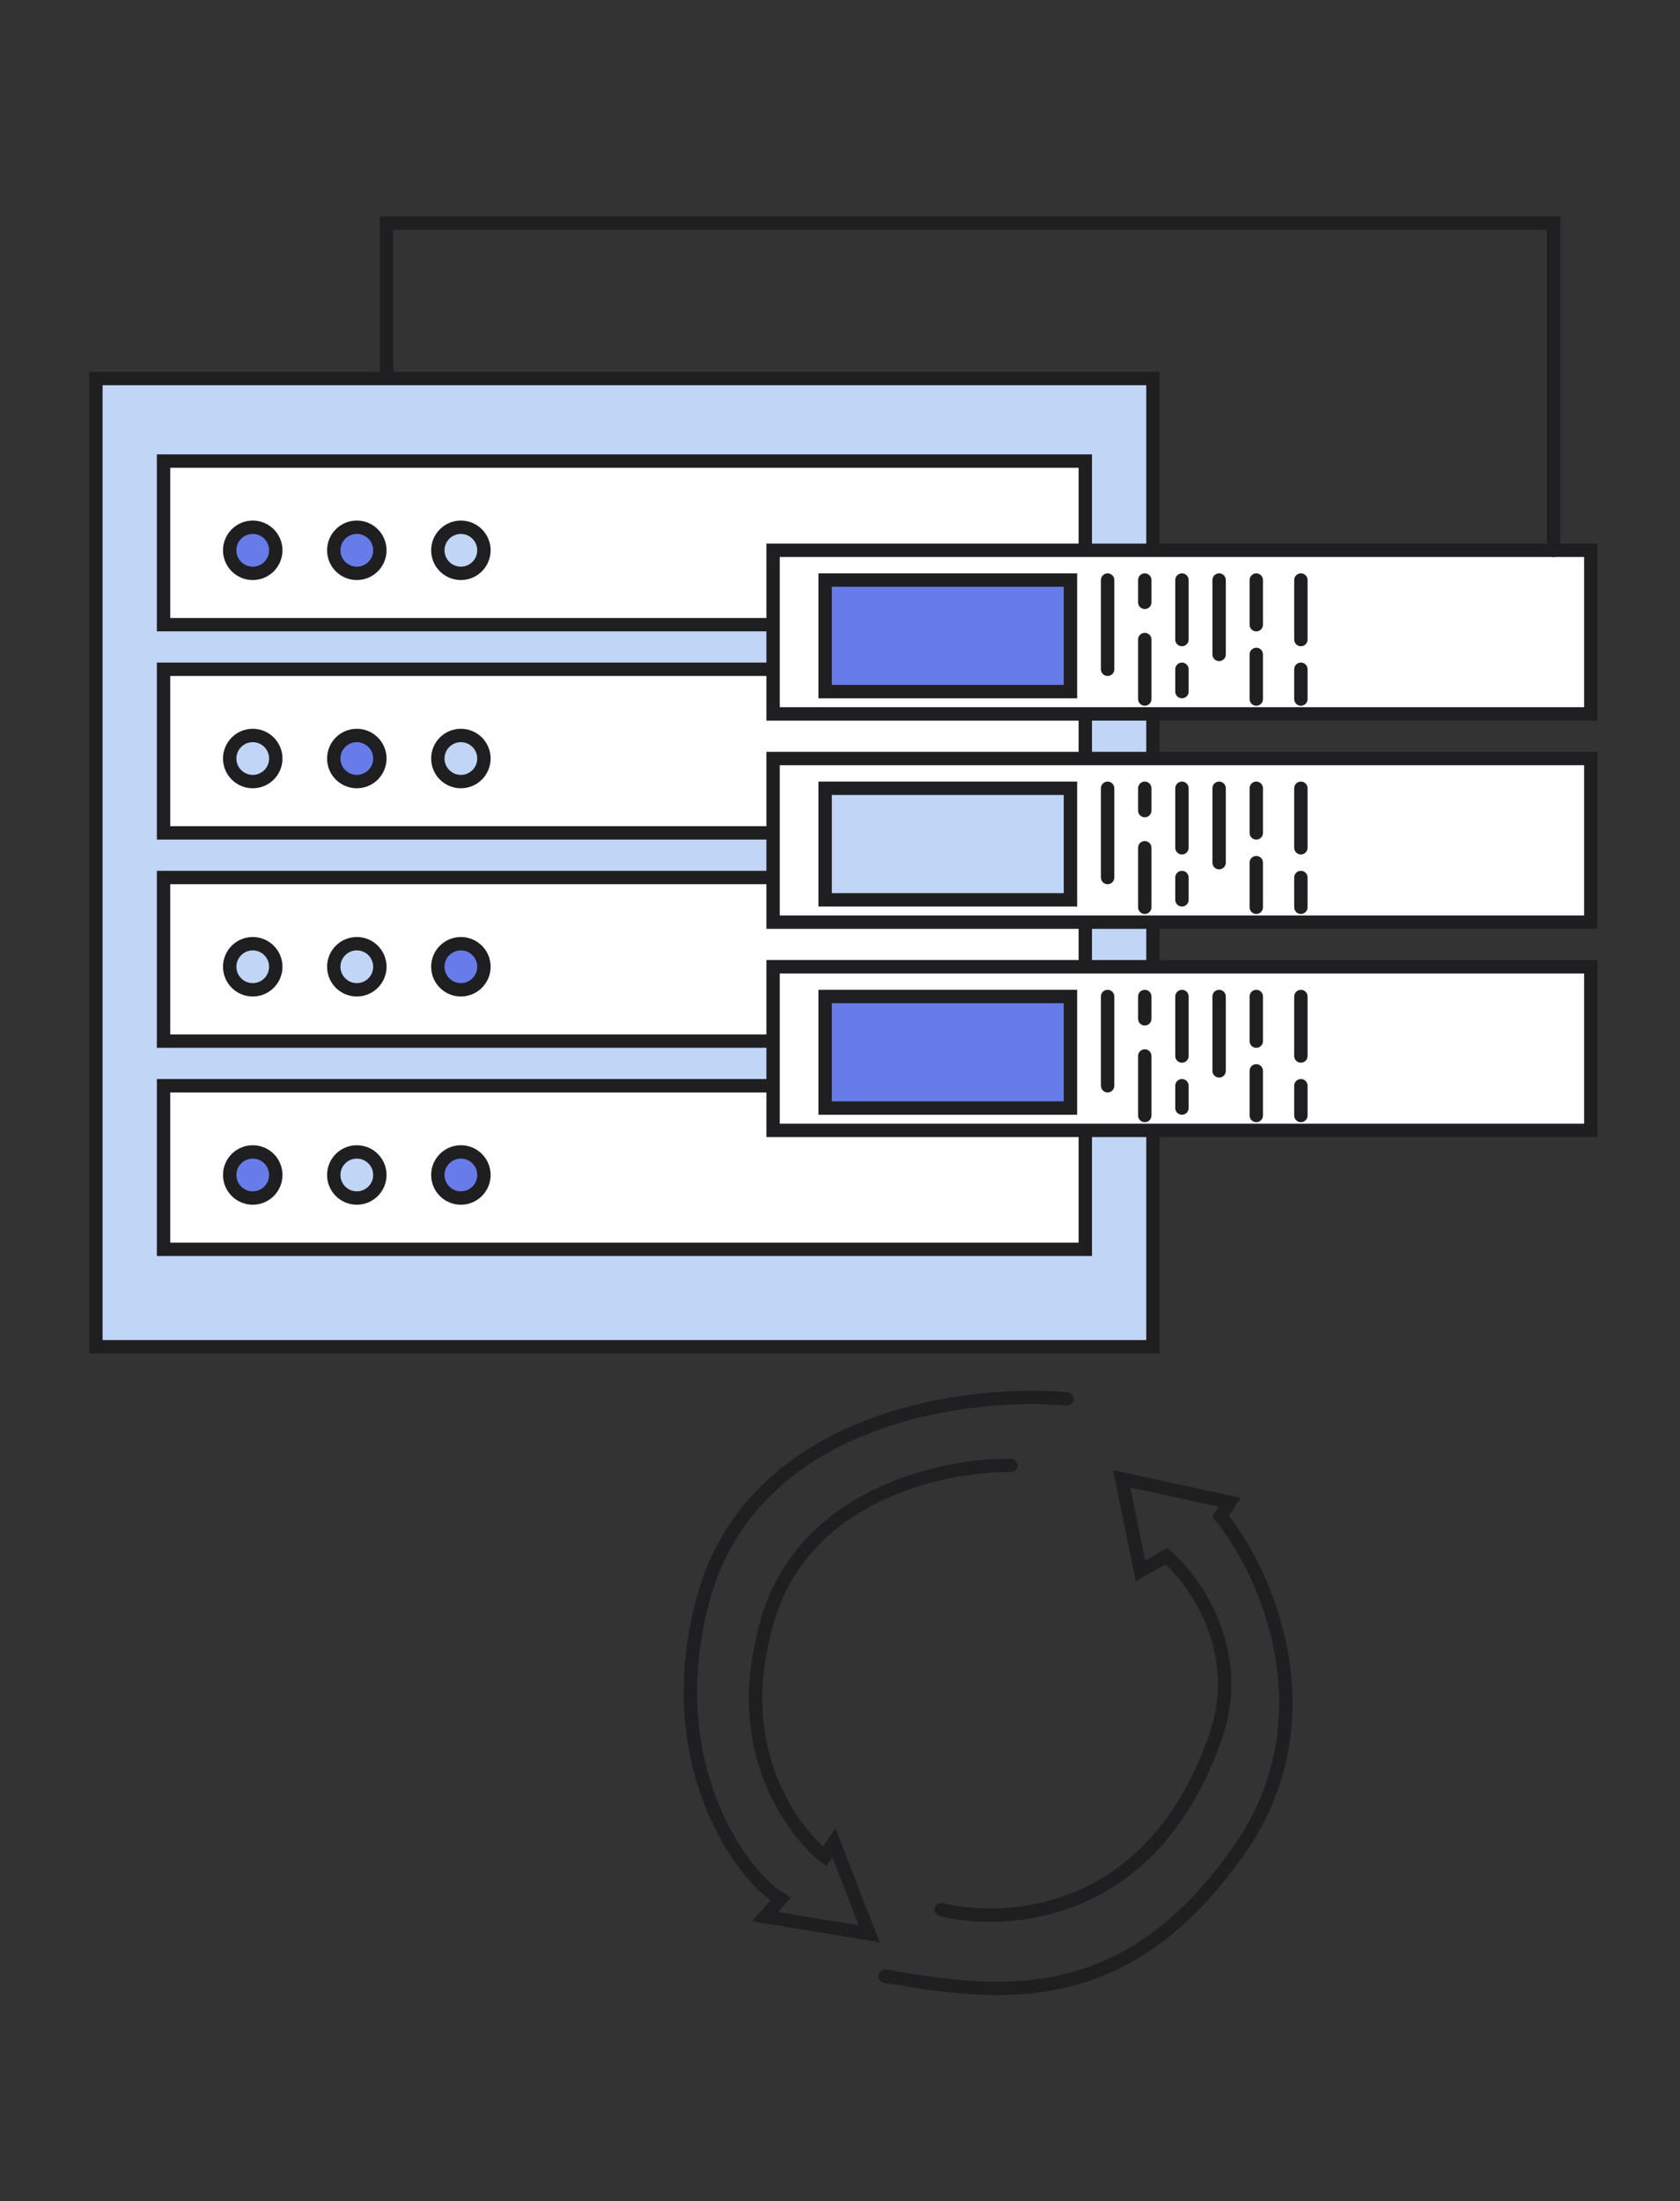<svg width="113" height="148" viewBox="0 0 113 148" fill="none" xmlns="http://www.w3.org/2000/svg">
<rect x="0" y="0" width="113" height="148" fill="#333333" stroke="none"/>
<rect x="6.45" y="25.45" width="71.1" height="65.1" fill="#C1D5F6" stroke="#1F1F22" stroke-width="0.9"/>
<path d="M11 42V31H73V42H11Z" fill="white" stroke="#1F1F22" stroke-width="0.9" stroke-linecap="round"/>
<path d="M11 56V45H73V56H11Z" fill="white" stroke="#1F1F22" stroke-width="0.9" stroke-linecap="round"/>
<path d="M11 70V59H73V70H11Z" fill="white" stroke="#1F1F22" stroke-width="0.9" stroke-linecap="round"/>
<path d="M11 84V73H73V84H11Z" fill="white" stroke="#1F1F22" stroke-width="0.9" stroke-linecap="round"/>
<path d="M52 48V37H107V48H52Z" fill="white" stroke="#1F1F22" stroke-width="0.9" stroke-linecap="round"/>
<path d="M55.5 39V46.5H72V39H55.5Z" fill="#677CE8"/>
<path d="M74.5 39V45M77 47V43M77 40.5V39M79.5 39V43M79.5 45V46.5M82 39V44M84.5 47V44M84.5 42V39M87.5 39V43M87.5 45V47M55.5 39V46.5H72V39H55.5Z" stroke="#1F1F22" stroke-width="0.9" stroke-linecap="round"/>
<path d="M52 62V51H107V62H52Z" fill="white" stroke="#1F1F22" stroke-width="0.9" stroke-linecap="round"/>
<path d="M55.5 53V60.5H72V53H55.5Z" fill="#C1D5F6"/>
<path d="M74.5 53V59M77 61V57M77 54.5V53M79.5 53V57M79.5 59V60.5M82 53V58M84.5 61V58M84.5 56V53M87.5 53V57M87.5 59V61M55.5 53V60.5H72V53H55.5Z" stroke="#1F1F22" stroke-width="0.9" stroke-linecap="round"/>
<path d="M52 76V65H107V76H52Z" fill="white" stroke="#1F1F22" stroke-width="0.9" stroke-linecap="round"/>
<path d="M55.5 67V74.5H72V67H55.5Z" fill="#677CE8"/>
<path d="M74.5 67V73M77 75V71M77 68.5V67M79.5 67V71M79.5 73V74.5M82 67V72M84.5 75V72M84.5 70V67M87.5 67V71M87.5 73V75M55.5 67V74.5H72V67H55.5Z" stroke="#1F1F22" stroke-width="0.9" stroke-linecap="round"/>
<path d="M104.5 37V15H26V25" stroke="#1F1F22" stroke-width="0.9" stroke-linecap="round"/>
<circle cx="17" cy="37" r="1.55" fill="#677CE8" stroke="#1F1F22" stroke-width="0.9"/>
<circle cx="24" cy="37" r="1.55" fill="#677CE8" stroke="#1F1F22" stroke-width="0.9"/>
<circle cx="31" cy="37" r="1.55" fill="#C1D5F6" stroke="#1F1F22" stroke-width="0.9"/>
<circle cx="17" cy="51" r="1.55" fill="#C1D5F6" stroke="#1F1F22" stroke-width="0.9"/>
<circle cx="24" cy="51" r="1.55" fill="#677CE8" stroke="#1F1F22" stroke-width="0.9"/>
<circle cx="31" cy="51" r="1.55" fill="#C1D5F6" stroke="#1F1F22" stroke-width="0.9"/>
<circle cx="17" cy="65" r="1.55" fill="#C1D5F6" stroke="#1F1F22" stroke-width="0.9"/>
<circle cx="24" cy="65" r="1.55" fill="#C1D5F6" stroke="#1F1F22" stroke-width="0.9"/>
<circle cx="31" cy="65" r="1.55" fill="#677CE8" stroke="#1F1F22" stroke-width="0.9"/>
<circle cx="17" cy="79" r="1.55" fill="#677CE8" stroke="#1F1F22" stroke-width="0.9"/>
<circle cx="24" cy="79" r="1.55" fill="#C1D5F6" stroke="#1F1F22" stroke-width="0.9"/>
<circle cx="31" cy="79" r="1.55" fill="#677CE8" stroke="#1F1F22" stroke-width="0.9"/>
<path d="M63.305 128.398C67.547 129.413 77.589 129.138 81.849 116.517C83.659 110.853 80.335 106.229 78.447 104.625L76.715 105.625L75.447 99.429L82.71 101.009L82.094 101.942C85.316 105.855 89.411 115.615 83.434 124.262C75.779 135.337 67.229 134.195 59.533 132.865M68.001 98.532C63.142 98.45 52.99 100.732 51.247 110.514C49.544 117.963 53.35 123.156 55.466 124.821L56.082 123.888L58.466 130.017L51.453 128.87L52.502 127.687C49.87 126.128 44.346 118.56 47.265 107.617C50.487 95.543 64.484 93.441 71.764 94.05" stroke="#1F1F22" stroke-width="0.9" stroke-linecap="round"/>
</svg>
